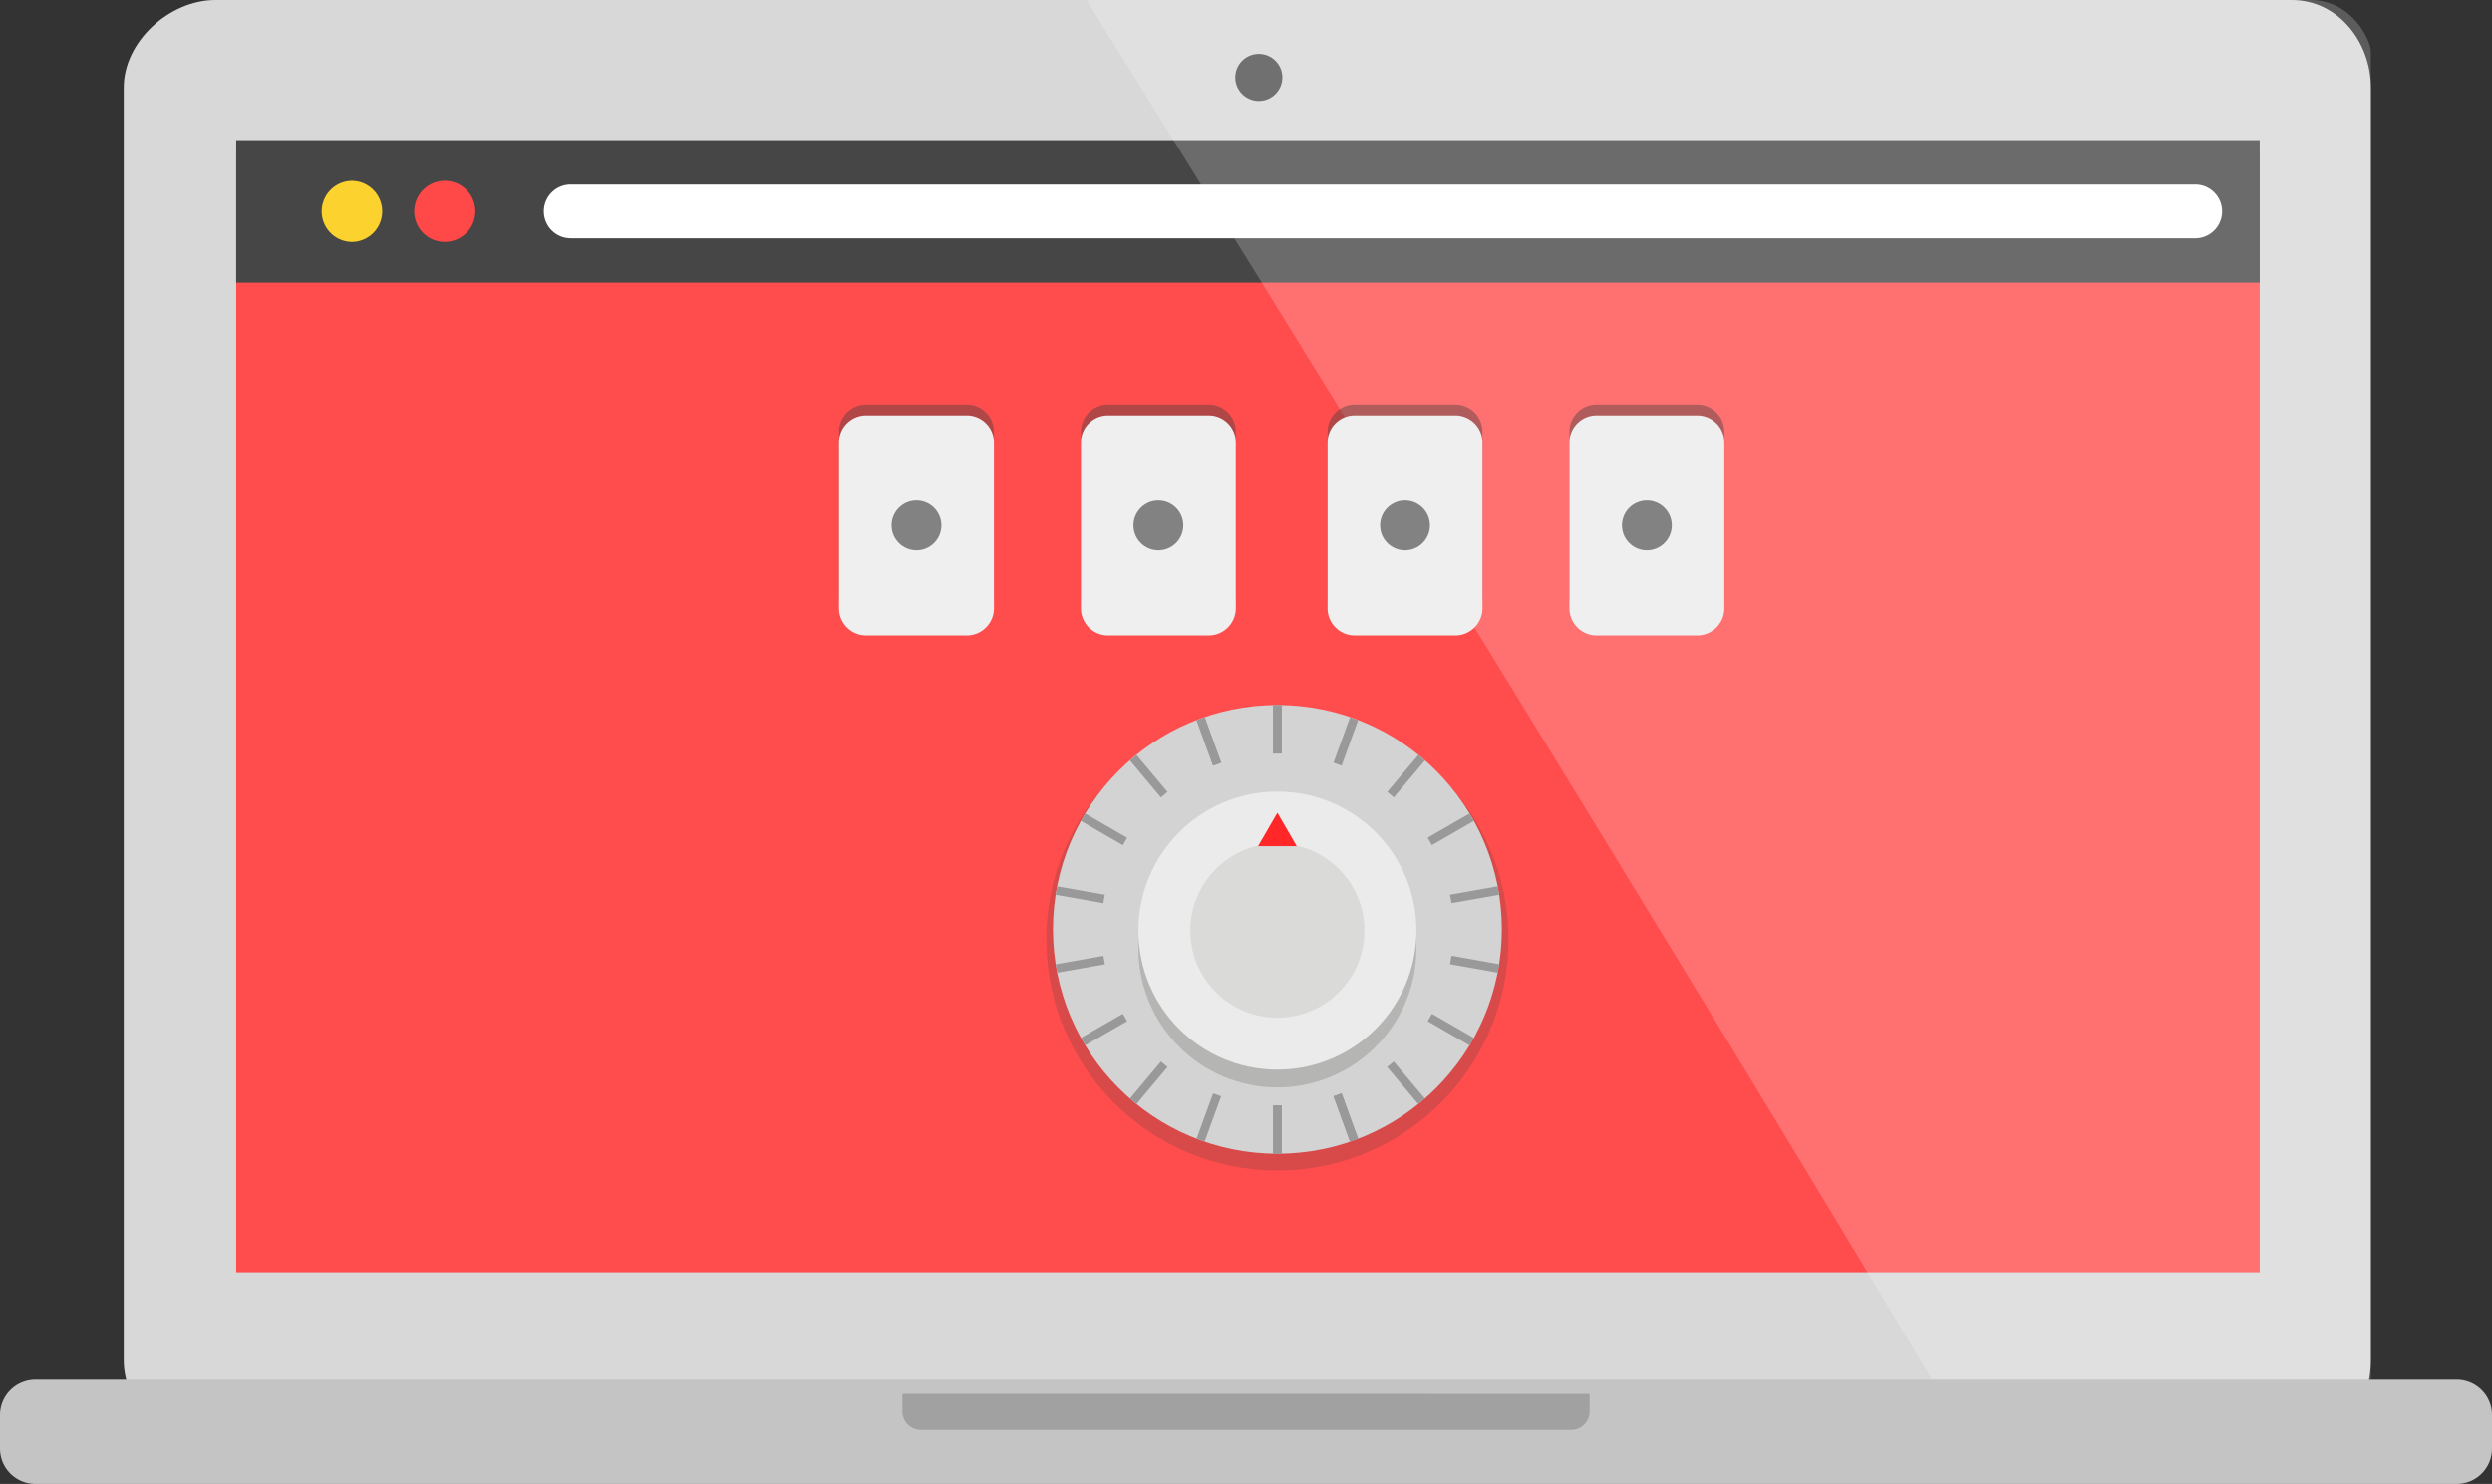 <svg xmlns="http://www.w3.org/2000/svg" width="301.647" height="179.653" viewBox="0 0 301.647 179.653"><rect x="0" y="0" width="301.647" height="179.653" fill="#333333" stroke="none"/><path fill="#8E8E8E" d="M247.98 177v-35"/><path opacity=".6" fill="#FFF" d="M247.98 149v-7"/><path fill="#D8D8D8" d="M286.98 10.593c0-5.553-4-10.593-9.556-10.593H26.066C20.508 0 14.98 5.04 14.98 10.593v154.145c0 5.554 5.528 11.262 11.086 11.262h251.357c5.557 0 9.558-5.708 9.558-11.262V10.593z"/><path fill="#C4C4C4" d="M301.647 175.376a4.27 4.27 0 0 1-4.275 4.276H4.276A4.276 4.276 0 0 1 0 175.376v-4.066a4.28 4.28 0 0 1 4.276-4.278h293.096a4.273 4.273 0 0 1 4.275 4.278v4.066z"/><path opacity=".18" fill="#010101" d="M192.417 168.75v2.128a2.235 2.235 0 0 1-2.237 2.237h-78.713a2.235 2.235 0 0 1-2.233-2.237v-2.13"/><path fill="#4C4C4C" d="M155.224 9.376c0 1.58-1.274 2.85-2.85 2.85a2.847 2.847 0 0 1 0-5.696 2.848 2.848 0 0 1 2.85 2.846z"/><path fill-rule="evenodd" clip-rule="evenodd" fill="#FF4D4D" d="M28.59 18.61h244.937v135.42H28.59z"/><path fill-rule="evenodd" clip-rule="evenodd" fill="#464646" d="M28.59 16.963h244.937V34.22H28.59z"/><path fill="#FCD22E" d="M46.262 25.595a3.69 3.69 0 0 1-3.688 3.696 3.697 3.697 0 0 1 0-7.393 3.695 3.695 0 0 1 3.688 3.698z"/><path fill="#FF4848" d="M57.538 25.595a3.7 3.7 0 0 1-3.705 3.696 3.695 3.695 0 0 1-3.692-3.695 3.698 3.698 0 0 1 7.398 0z"/><path fill-rule="evenodd" clip-rule="evenodd" fill="#FFF" d="M65.83 25.595a3.257 3.257 0 0 0 3.254 3.256h196.638c1.8 0 3.254-1.46 3.254-3.255a3.253 3.253 0 0 0-3.254-3.254H69.084a3.254 3.254 0 0 0-3.255 3.255z"/><path opacity=".2" fill-rule="evenodd" clip-rule="evenodd" fill="#FFF" d="M286.98 167V6.22c0-1.287-2.25-6.22-7.31-6.22H131.516c22.99 37 68.207 110 102.332 167h53.13z"/><circle opacity=".2" fill="#3C3C3B" cx="154.623" cy="113.744" r="27.972"/><circle fill="#D3D3D3" cx="154.624" cy="112.518" r="27.165"/><circle opacity=".2" fill="#3C3C3B" cx="154.624" cy="114.821" r="16.828"/><circle fill="#EBEBEB" cx="154.624" cy="112.667" r="16.828"/><circle opacity=".1" fill="#3C3C3B" cx="154.624" cy="112.667" r="10.541"/><path fill="#FF2727" d="M152.284 102.446l2.34-4.05 2.34 4.05z"/><g fill="#999"><path d="M164.395 137.863l-.976.355-1.997-5.498.977-.355zM147.82 92.327l-.98.355-1.995-5.5.98-.354zM154.105 133.833h1.037v5.85h-1.037zM154.103 85.376h1.04v5.85h-1.04zM145.817 138.22l-.974-.353 2-5.498.974.353zM162.394 92.695l-.978-.355 2-5.498.977.355zM137.567 133.662l-.794-.667 3.758-4.482.795.667zM168.718 96.54l-.795-.67 3.766-4.474.794.67zM131.367 126.55l-.518-.9 5.067-2.92.517.898zM173.332 102.316l-.52-.9 5.067-2.924.52.9zM127.982 117.756l-.18-1.02 5.76-1.014.18 1.02zM175.702 109.34l-.18-1.022 5.76-1.017.18 1.025z"/><g><path d="M127.792 108.33l.18-1.02 5.76 1.017-.18 1.022zM175.518 116.73l.182-1.02 5.76 1.023-.183 1.022z"/></g><g><path d="M130.853 99.395l.52-.898 5.062 2.932-.52.897zM172.815 123.634l.518-.9 5.067 2.924-.52.9z"/></g><g><path d="M136.772 92.064l.797-.667 3.754 4.484-.796.668zM167.91 129.18l.794-.666 3.764 4.477-.794.67z"/></g><g><path d="M144.843 87.193l.976-.355 1.997 5.497-.976.355zM161.413 132.725l.977-.355 1.998 5.497-.977.354z"/></g><g><path d="M154.104 85.376h1.038v5.85h-1.038zM154.104 133.833h1.038v5.85h-1.038z"/></g></g><g opacity=".4" fill="#3C3C3B"><path d="M120.312 72.32a3.29 3.29 0 0 1-3.29 3.29H104.85a3.29 3.29 0 0 1-3.29-3.29V52.254a3.292 3.292 0 0 1 3.29-3.29h12.172a3.29 3.29 0 0 1 3.29 3.29V72.32zM149.59 72.32a3.29 3.29 0 0 1-3.29 3.29h-12.17a3.29 3.29 0 0 1-3.29-3.29V52.254a3.292 3.292 0 0 1 3.29-3.29h12.17a3.29 3.29 0 0 1 3.29 3.29V72.32zM179.446 72.32a3.29 3.29 0 0 1-3.29 3.29h-12.17a3.29 3.29 0 0 1-3.29-3.29V52.254a3.29 3.29 0 0 1 3.29-3.29h12.17a3.29 3.29 0 0 1 3.29 3.29V72.32zM208.726 72.32a3.29 3.29 0 0 1-3.29 3.29h-12.173a3.29 3.29 0 0 1-3.29-3.29V52.254a3.29 3.29 0 0 1 3.29-3.29h12.173a3.29 3.29 0 0 1 3.29 3.29V72.32z"/></g><path fill="#EFEFEF" d="M120.312 73.636a3.29 3.29 0 0 1-3.29 3.29H104.85a3.29 3.29 0 0 1-3.29-3.29V53.57a3.29 3.29 0 0 1 3.29-3.29h12.172a3.29 3.29 0 0 1 3.29 3.29v20.066zM149.59 73.636a3.29 3.29 0 0 1-3.29 3.29h-12.17a3.29 3.29 0 0 1-3.29-3.29V53.57a3.29 3.29 0 0 1 3.29-3.29h12.17a3.29 3.29 0 0 1 3.29 3.29v20.066zM179.446 73.636a3.29 3.29 0 0 1-3.29 3.29h-12.17a3.29 3.29 0 0 1-3.29-3.29V53.57a3.29 3.29 0 0 1 3.29-3.29h12.17a3.29 3.29 0 0 1 3.29 3.29v20.066zM208.726 73.636a3.29 3.29 0 0 1-3.29 3.29h-12.173a3.29 3.29 0 0 1-3.29-3.29V53.57a3.29 3.29 0 0 1 3.29-3.29h12.173a3.29 3.29 0 0 1 3.29 3.29v20.066z"/><circle fill="#828282" cx="110.937" cy="63.602" r="3.016"/><circle fill="#828282" cx="140.215" cy="63.602" r="3.016"/><circle fill="#828282" cx="170.071" cy="63.602" r="3.016"/><circle fill="#828282" cx="199.349" cy="63.602" r="3.016"/></svg>